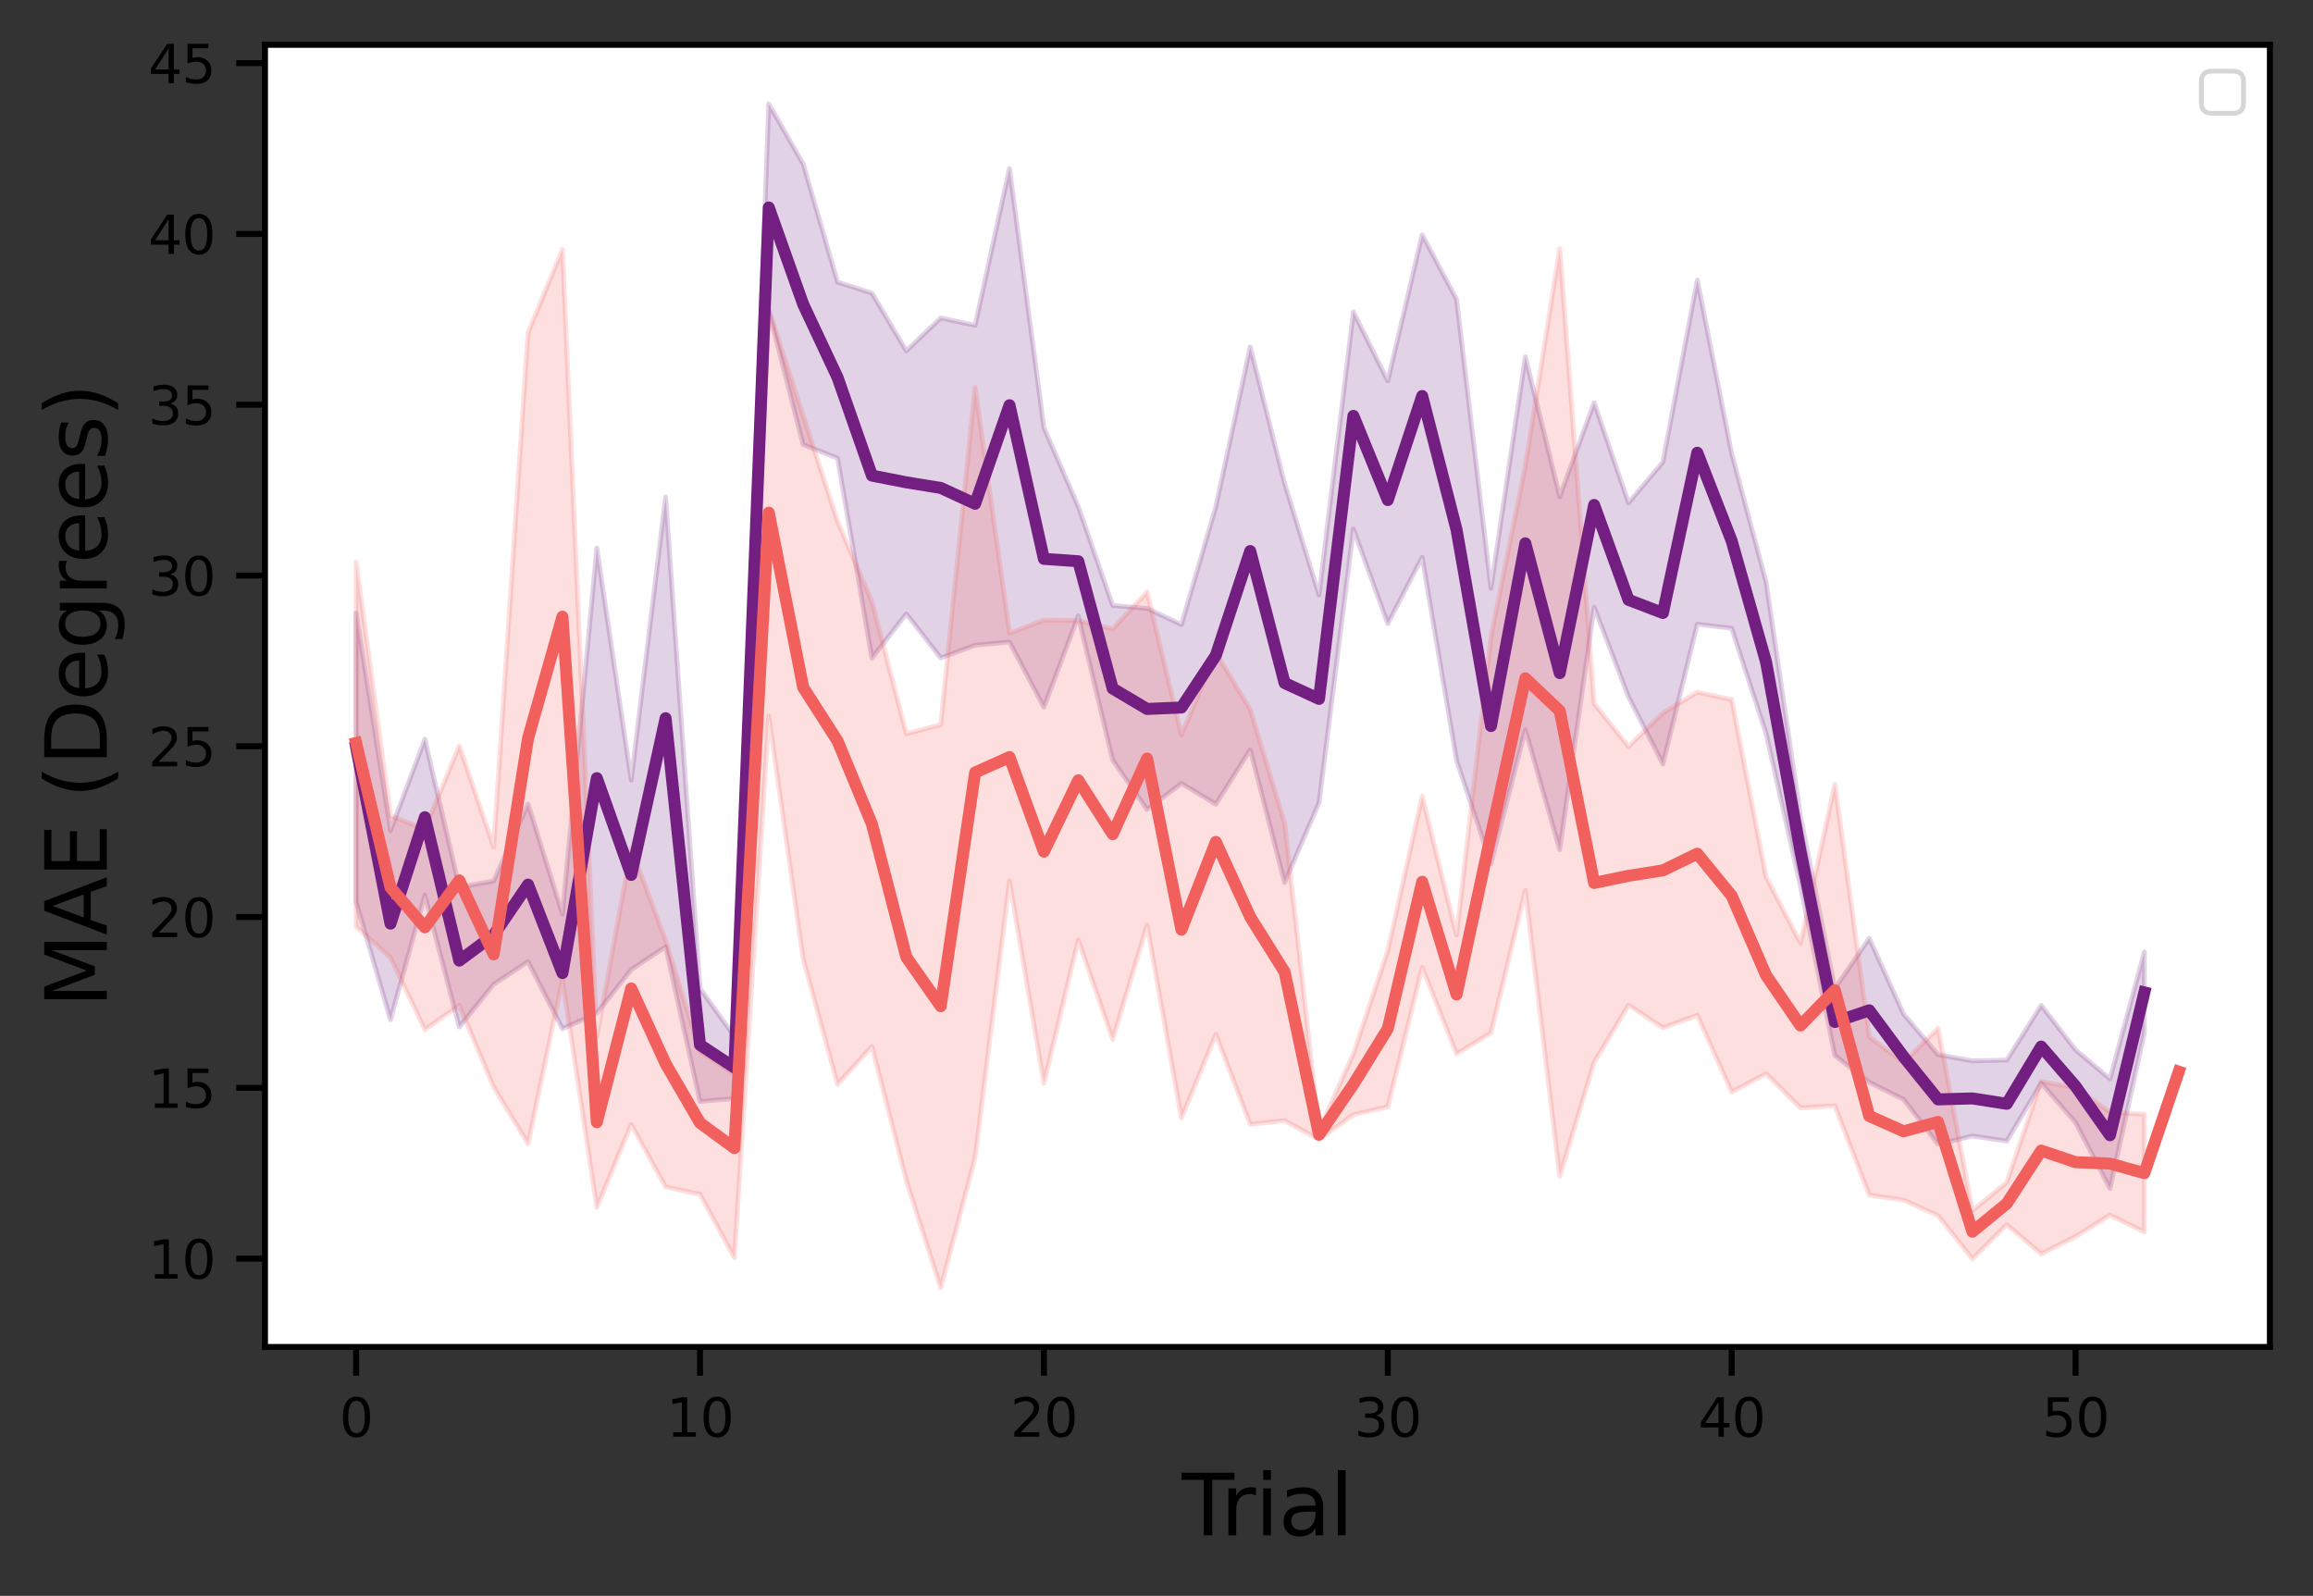 <?xml version="1.0" encoding="utf-8" standalone="no"?>
<!DOCTYPE svg PUBLIC "-//W3C//DTD SVG 1.1//EN"
  "http://www.w3.org/Graphics/SVG/1.1/DTD/svg11.dtd">
<svg height="266.486pt" version="1.1" viewBox="0 0 386.247 266.486" width="386.247pt" xmlns="http://www.w3.org/2000/svg" xmlns:xlink="http://www.w3.org/1999/xlink">
 <rect x="0" y="0" width="386.247" height="266.486" fill="#333333" stroke="none"/>
 <defs>
  <style type="text/css">*{stroke-linecap:butt;stroke-linejoin:round;}</style>
 </defs>
 <g id="figure_1">
  <g id="patch_1">
   <path d="M 0 266.486 
L 386.247 266.486 
L 386.247 0 
L 0 0 
z
" style="fill:none;"/>
  </g>
  <g id="axes_1">
   <g id="patch_2">
    <path d="M 44.247 224.92 
L 379.047 224.92 
L 379.047 7.48 
L 44.247 7.48 
z
" style="fill:#ffffff;"/>
   </g>
   <g id="PolyCollection_1">
    <defs>
     <path d="M 59.466 -164.143 
L 59.466 -115.904 
L 65.208 -96.203 
L 70.951 -117 
L 76.694 -94.987 
L 82.436 -102.134 
L 88.179 -105.901 
L 93.922 -94.691 
L 99.665 -97.306 
L 105.407 -104.563 
L 111.15 -108.386 
L 116.893 -82.562 
L 122.635 -83.044 
L 128.378 -214.565 
L 134.121 -192.236 
L 139.863 -189.983 
L 145.606 -156.592 
L 151.349 -163.987 
L 157.092 -156.618 
L 162.834 -158.745 
L 168.577 -159.273 
L 174.32 -148.39 
L 180.062 -163.625 
L 185.805 -139.557 
L 191.548 -131.31 
L 197.291 -135.672 
L 203.033 -132.198 
L 208.776 -141.291 
L 214.519 -119.113 
L 220.261 -132.43 
L 226.004 -178.123 
L 231.747 -162.335 
L 237.49 -173.42 
L 243.232 -139.532 
L 248.975 -122.262 
L 254.718 -144.612 
L 260.46 -124.616 
L 266.203 -165.092 
L 271.946 -150.129 
L 277.689 -138.922 
L 283.431 -162.262 
L 289.174 -161.562 
L 294.917 -144.021 
L 300.659 -118.473 
L 306.402 -90.229 
L 312.145 -85.764 
L 317.888 -82.903 
L 323.63 -75.425 
L 329.373 -76.793 
L 335.116 -75.934 
L 340.858 -85.631 
L 346.601 -79.022 
L 352.344 -68.027 
L 358.086 -93.994 
L 358.086 -107.534 
L 358.086 -107.534 
L 352.344 -86.315 
L 346.601 -91.165 
L 340.858 -98.605 
L 335.116 -89.465 
L 329.373 -89.336 
L 323.63 -90.378 
L 317.888 -97.125 
L 312.145 -109.792 
L 306.402 -101.428 
L 300.659 -130.222 
L 294.917 -169.289 
L 289.174 -190.756 
L 283.431 -219.737 
L 277.689 -189.334 
L 271.946 -182.503 
L 266.203 -199.238 
L 260.46 -183.551 
L 254.718 -206.907 
L 248.975 -168.237 
L 243.232 -216.49 
L 237.49 -227.297 
L 231.747 -202.883 
L 226.004 -214.409 
L 220.261 -167.134 
L 214.519 -185.74 
L 208.776 -208.534 
L 203.033 -181.88 
L 197.291 -162.191 
L 191.548 -164.896 
L 185.805 -165.376 
L 180.062 -181.906 
L 174.32 -195.067 
L 168.577 -238.359 
L 162.834 -212.154 
L 157.092 -213.399 
L 151.349 -207.893 
L 145.606 -217.545 
L 139.863 -219.364 
L 134.121 -239.121 
L 128.378 -249.122 
L 122.635 -93.408 
L 116.893 -101.446 
L 111.15 -183.49 
L 105.407 -136.21 
L 99.665 -174.971 
L 93.922 -113.846 
L 88.179 -132.235 
L 82.436 -119.375 
L 76.694 -118.346 
L 70.951 -143.043 
L 65.208 -127.772 
L 59.466 -164.143 
z
" id="m15d3aa0741" style="stroke:#721f81;stroke-opacity:0.2;stroke-width:0.8;"/>
    </defs>
    <g clip-path="url(#p32c90aa858)">
     <use style="fill:#721f81;fill-opacity:0.2;stroke:#721f81;stroke-opacity:0.2;stroke-width:0.8;" x="0" xlink:href="#m15d3aa0741" y="266.486"/>
    </g>
   </g>
   <g id="PolyCollection_2">
    <defs>
     <path d="M 59.466 -172.574 
L 59.466 -111.737 
L 65.208 -106.591 
L 70.951 -94.562 
L 76.694 -98.602 
L 82.436 -84.983 
L 88.179 -75.496 
L 93.922 -102.921 
L 99.665 -64.864 
L 105.407 -78.713 
L 111.15 -68.29 
L 116.893 -67.051 
L 122.635 -56.47 
L 128.378 -146.919 
L 134.121 -106.371 
L 139.863 -85.431 
L 145.606 -91.759 
L 151.349 -69.352 
L 157.092 -51.45 
L 162.834 -73.189 
L 168.577 -119.387 
L 174.32 -85.618 
L 180.062 -109.53 
L 185.805 -92.917 
L 191.548 -111.996 
L 197.291 -79.79 
L 203.033 -93.771 
L 208.776 -78.745 
L 214.519 -79.358 
L 220.261 -76.198 
L 226.004 -80.356 
L 231.747 -81.677 
L 237.49 -104.963 
L 243.232 -90.524 
L 248.975 -94.026 
L 254.718 -117.799 
L 260.46 -70.097 
L 266.203 -89.097 
L 271.946 -98.658 
L 277.689 -94.857 
L 283.431 -96.963 
L 289.174 -84.139 
L 294.917 -87.191 
L 300.659 -81.488 
L 306.402 -81.845 
L 312.145 -66.927 
L 317.888 -66.083 
L 323.63 -63.513 
L 329.373 -56.268 
L 335.116 -61.987 
L 340.858 -57.106 
L 346.601 -60.024 
L 352.344 -63.575 
L 358.086 -60.759 
L 358.086 -80.418 
L 358.086 -80.418 
L 352.344 -80.792 
L 346.601 -84.814 
L 340.858 -85.918 
L 335.116 -69.048 
L 329.373 -64.341 
L 323.63 -94.765 
L 317.888 -89.06 
L 312.145 -93.338 
L 306.402 -135.505 
L 300.659 -108.987 
L 294.917 -120.053 
L 289.174 -149.668 
L 283.431 -150.896 
L 277.689 -147.434 
L 271.946 -141.821 
L 266.203 -148.993 
L 260.46 -224.981 
L 254.718 -188.637 
L 248.975 -160.125 
L 243.232 -110.326 
L 237.49 -133.514 
L 231.747 -107.744 
L 226.004 -90.498 
L 220.261 -77.816 
L 214.519 -129.011 
L 208.776 -147.964 
L 203.033 -157.5 
L 197.291 -143.744 
L 191.548 -167.631 
L 185.805 -161.466 
L 180.062 -162.848 
L 174.32 -162.935 
L 168.577 -160.733 
L 162.834 -201.788 
L 157.092 -145.476 
L 151.349 -143.957 
L 145.606 -165.971 
L 139.863 -179.424 
L 134.121 -197.047 
L 128.378 -214.834 
L 122.635 -87.091 
L 116.893 -90.899 
L 111.15 -109.445 
L 105.407 -124.812 
L 99.665 -93.33 
L 93.922 -224.828 
L 88.179 -210.905 
L 82.436 -125.039 
L 76.694 -141.957 
L 70.951 -128.021 
L 65.208 -130.269 
L 59.466 -172.574 
z
" id="m3f80fbe47b" style="stroke:#f1605d;stroke-opacity:0.2;stroke-width:0.8;"/>
    </defs>
    <g clip-path="url(#p32c90aa858)">
     <use style="fill:#f1605d;fill-opacity:0.2;stroke:#f1605d;stroke-opacity:0.2;stroke-width:0.8;" x="0" xlink:href="#m3f80fbe47b" y="266.486"/>
    </g>
   </g>
   <g id="matplotlib.axis_1">
    <g id="xtick_1">
     <g id="line2d_1">
      <defs>
       <path d="M 0 0 
L 0 4.8 
" id="ma167ac62c8" style="stroke:#000000;"/>
      </defs>
      <g>
       <use style="stroke:#000000;" x="59.466" xlink:href="#ma167ac62c8" y="224.92"/>
      </g>
     </g>
     <g id="text_1">
      <!-- 0 -->
      <g transform="translate(56.666 239.907)scale(0.088 -0.088)">
       <defs>
        <path d="M 2034 4250 
Q 1547 4250 1301 3770 
Q 1056 3291 1056 2328 
Q 1056 1369 1301 889 
Q 1547 409 2034 409 
Q 2525 409 2770 889 
Q 3016 1369 3016 2328 
Q 3016 3291 2770 3770 
Q 2525 4250 2034 4250 
z
M 2034 4750 
Q 2819 4750 3233 4129 
Q 3647 3509 3647 2328 
Q 3647 1150 3233 529 
Q 2819 -91 2034 -91 
Q 1250 -91 836 529 
Q 422 1150 422 2328 
Q 422 3509 836 4129 
Q 1250 4750 2034 4750 
z
" id="DejaVuSans-30" transform="scale(0.016)"/>
       </defs>
       <use xlink:href="#DejaVuSans-30"/>
      </g>
     </g>
    </g>
    <g id="xtick_2">
     <g id="line2d_2">
      <g>
       <use style="stroke:#000000;" x="116.893" xlink:href="#ma167ac62c8" y="224.92"/>
      </g>
     </g>
     <g id="text_2">
      <!-- 10 -->
      <g transform="translate(111.294 239.907)scale(0.088 -0.088)">
       <defs>
        <path d="M 794 531 
L 1825 531 
L 1825 4091 
L 703 3866 
L 703 4441 
L 1819 4666 
L 2450 4666 
L 2450 531 
L 3481 531 
L 3481 0 
L 794 0 
L 794 531 
z
" id="DejaVuSans-31" transform="scale(0.016)"/>
       </defs>
       <use xlink:href="#DejaVuSans-31"/>
       <use x="63.623" xlink:href="#DejaVuSans-30"/>
      </g>
     </g>
    </g>
    <g id="xtick_3">
     <g id="line2d_3">
      <g>
       <use style="stroke:#000000;" x="174.32" xlink:href="#ma167ac62c8" y="224.92"/>
      </g>
     </g>
     <g id="text_3">
      <!-- 20 -->
      <g transform="translate(168.721 239.907)scale(0.088 -0.088)">
       <defs>
        <path d="M 1228 531 
L 3431 531 
L 3431 0 
L 469 0 
L 469 531 
Q 828 903 1448 1529 
Q 2069 2156 2228 2338 
Q 2531 2678 2651 2914 
Q 2772 3150 2772 3378 
Q 2772 3750 2511 3984 
Q 2250 4219 1831 4219 
Q 1534 4219 1204 4116 
Q 875 4013 500 3803 
L 500 4441 
Q 881 4594 1212 4672 
Q 1544 4750 1819 4750 
Q 2544 4750 2975 4387 
Q 3406 4025 3406 3419 
Q 3406 3131 3298 2873 
Q 3191 2616 2906 2266 
Q 2828 2175 2409 1742 
Q 1991 1309 1228 531 
z
" id="DejaVuSans-32" transform="scale(0.016)"/>
       </defs>
       <use xlink:href="#DejaVuSans-32"/>
       <use x="63.623" xlink:href="#DejaVuSans-30"/>
      </g>
     </g>
    </g>
    <g id="xtick_4">
     <g id="line2d_4">
      <g>
       <use style="stroke:#000000;" x="231.747" xlink:href="#ma167ac62c8" y="224.92"/>
      </g>
     </g>
     <g id="text_4">
      <!-- 30 -->
      <g transform="translate(226.148 239.907)scale(0.088 -0.088)">
       <defs>
        <path d="M 2597 2516 
Q 3050 2419 3304 2112 
Q 3559 1806 3559 1356 
Q 3559 666 3084 287 
Q 2609 -91 1734 -91 
Q 1441 -91 1130 -33 
Q 819 25 488 141 
L 488 750 
Q 750 597 1062 519 
Q 1375 441 1716 441 
Q 2309 441 2620 675 
Q 2931 909 2931 1356 
Q 2931 1769 2642 2001 
Q 2353 2234 1838 2234 
L 1294 2234 
L 1294 2753 
L 1863 2753 
Q 2328 2753 2575 2939 
Q 2822 3125 2822 3475 
Q 2822 3834 2567 4026 
Q 2313 4219 1838 4219 
Q 1578 4219 1281 4162 
Q 984 4106 628 3988 
L 628 4550 
Q 988 4650 1302 4700 
Q 1616 4750 1894 4750 
Q 2613 4750 3031 4423 
Q 3450 4097 3450 3541 
Q 3450 3153 3228 2886 
Q 3006 2619 2597 2516 
z
" id="DejaVuSans-33" transform="scale(0.016)"/>
       </defs>
       <use xlink:href="#DejaVuSans-33"/>
       <use x="63.623" xlink:href="#DejaVuSans-30"/>
      </g>
     </g>
    </g>
    <g id="xtick_5">
     <g id="line2d_5">
      <g>
       <use style="stroke:#000000;" x="289.174" xlink:href="#ma167ac62c8" y="224.92"/>
      </g>
     </g>
     <g id="text_5">
      <!-- 40 -->
      <g transform="translate(283.575 239.907)scale(0.088 -0.088)">
       <defs>
        <path d="M 2419 4116 
L 825 1625 
L 2419 1625 
L 2419 4116 
z
M 2253 4666 
L 3047 4666 
L 3047 1625 
L 3713 1625 
L 3713 1100 
L 3047 1100 
L 3047 0 
L 2419 0 
L 2419 1100 
L 313 1100 
L 313 1709 
L 2253 4666 
z
" id="DejaVuSans-34" transform="scale(0.016)"/>
       </defs>
       <use xlink:href="#DejaVuSans-34"/>
       <use x="63.623" xlink:href="#DejaVuSans-30"/>
      </g>
     </g>
    </g>
    <g id="xtick_6">
     <g id="line2d_6">
      <g>
       <use style="stroke:#000000;" x="346.601" xlink:href="#ma167ac62c8" y="224.92"/>
      </g>
     </g>
     <g id="text_6">
      <!-- 50 -->
      <g transform="translate(341.002 239.907)scale(0.088 -0.088)">
       <defs>
        <path d="M 691 4666 
L 3169 4666 
L 3169 4134 
L 1269 4134 
L 1269 2991 
Q 1406 3038 1543 3061 
Q 1681 3084 1819 3084 
Q 2600 3084 3056 2656 
Q 3513 2228 3513 1497 
Q 3513 744 3044 326 
Q 2575 -91 1722 -91 
Q 1428 -91 1123 -41 
Q 819 9 494 109 
L 494 744 
Q 775 591 1075 516 
Q 1375 441 1709 441 
Q 2250 441 2565 725 
Q 2881 1009 2881 1497 
Q 2881 1984 2565 2268 
Q 2250 2553 1709 2553 
Q 1456 2553 1204 2497 
Q 953 2441 691 2322 
L 691 4666 
z
" id="DejaVuSans-35" transform="scale(0.016)"/>
       </defs>
       <use xlink:href="#DejaVuSans-35"/>
       <use x="63.623" xlink:href="#DejaVuSans-30"/>
      </g>
     </g>
    </g>
    <g id="text_7">
     <!-- Trial -->
     <g transform="translate(197.348 256.375)scale(0.14 -0.14)">
      <defs>
       <path d="M -19 4666 
L 3928 4666 
L 3928 4134 
L 2272 4134 
L 2272 0 
L 1638 0 
L 1638 4134 
L -19 4134 
L -19 4666 
z
" id="DejaVuSans-54" transform="scale(0.016)"/>
       <path d="M 2631 2963 
Q 2534 3019 2420 3045 
Q 2306 3072 2169 3072 
Q 1681 3072 1420 2755 
Q 1159 2438 1159 1844 
L 1159 0 
L 581 0 
L 581 3500 
L 1159 3500 
L 1159 2956 
Q 1341 3275 1631 3429 
Q 1922 3584 2338 3584 
Q 2397 3584 2469 3576 
Q 2541 3569 2628 3553 
L 2631 2963 
z
" id="DejaVuSans-72" transform="scale(0.016)"/>
       <path d="M 603 3500 
L 1178 3500 
L 1178 0 
L 603 0 
L 603 3500 
z
M 603 4863 
L 1178 4863 
L 1178 4134 
L 603 4134 
L 603 4863 
z
" id="DejaVuSans-69" transform="scale(0.016)"/>
       <path d="M 2194 1759 
Q 1497 1759 1228 1600 
Q 959 1441 959 1056 
Q 959 750 1161 570 
Q 1363 391 1709 391 
Q 2188 391 2477 730 
Q 2766 1069 2766 1631 
L 2766 1759 
L 2194 1759 
z
M 3341 1997 
L 3341 0 
L 2766 0 
L 2766 531 
Q 2569 213 2275 61 
Q 1981 -91 1556 -91 
Q 1019 -91 701 211 
Q 384 513 384 1019 
Q 384 1609 779 1909 
Q 1175 2209 1959 2209 
L 2766 2209 
L 2766 2266 
Q 2766 2663 2505 2880 
Q 2244 3097 1772 3097 
Q 1472 3097 1187 3025 
Q 903 2953 641 2809 
L 641 3341 
Q 956 3463 1253 3523 
Q 1550 3584 1831 3584 
Q 2591 3584 2966 3190 
Q 3341 2797 3341 1997 
z
" id="DejaVuSans-61" transform="scale(0.016)"/>
       <path d="M 603 4863 
L 1178 4863 
L 1178 0 
L 603 0 
L 603 4863 
z
" id="DejaVuSans-6c" transform="scale(0.016)"/>
      </defs>
      <use xlink:href="#DejaVuSans-54"/>
      <use x="46.334" xlink:href="#DejaVuSans-72"/>
      <use x="87.447" xlink:href="#DejaVuSans-69"/>
      <use x="115.23" xlink:href="#DejaVuSans-61"/>
      <use x="176.51" xlink:href="#DejaVuSans-6c"/>
     </g>
    </g>
   </g>
   <g id="matplotlib.axis_2">
    <g id="ytick_1">
     <g id="line2d_7">
      <defs>
       <path d="M 0 0 
L -4.8 0 
" id="m916ef74741" style="stroke:#000000;"/>
      </defs>
      <g>
       <use style="stroke:#000000;" x="44.247" xlink:href="#m916ef74741" y="210.175"/>
      </g>
     </g>
     <g id="text_8">
      <!-- 10 -->
      <g transform="translate(24.749 213.518)scale(0.088 -0.088)">
       <use xlink:href="#DejaVuSans-31"/>
       <use x="63.623" xlink:href="#DejaVuSans-30"/>
      </g>
     </g>
    </g>
    <g id="ytick_2">
     <g id="line2d_8">
      <g>
       <use style="stroke:#000000;" x="44.247" xlink:href="#m916ef74741" y="181.656"/>
      </g>
     </g>
     <g id="text_9">
      <!-- 15 -->
      <g transform="translate(24.749 184.999)scale(0.088 -0.088)">
       <use xlink:href="#DejaVuSans-31"/>
       <use x="63.623" xlink:href="#DejaVuSans-35"/>
      </g>
     </g>
    </g>
    <g id="ytick_3">
     <g id="line2d_9">
      <g>
       <use style="stroke:#000000;" x="44.247" xlink:href="#m916ef74741" y="153.137"/>
      </g>
     </g>
     <g id="text_10">
      <!-- 20 -->
      <g transform="translate(24.749 156.48)scale(0.088 -0.088)">
       <use xlink:href="#DejaVuSans-32"/>
       <use x="63.623" xlink:href="#DejaVuSans-30"/>
      </g>
     </g>
    </g>
    <g id="ytick_4">
     <g id="line2d_10">
      <g>
       <use style="stroke:#000000;" x="44.247" xlink:href="#m916ef74741" y="124.618"/>
      </g>
     </g>
     <g id="text_11">
      <!-- 25 -->
      <g transform="translate(24.749 127.962)scale(0.088 -0.088)">
       <use xlink:href="#DejaVuSans-32"/>
       <use x="63.623" xlink:href="#DejaVuSans-35"/>
      </g>
     </g>
    </g>
    <g id="ytick_5">
     <g id="line2d_11">
      <g>
       <use style="stroke:#000000;" x="44.247" xlink:href="#m916ef74741" y="96.1"/>
      </g>
     </g>
     <g id="text_12">
      <!-- 30 -->
      <g transform="translate(24.749 99.443)scale(0.088 -0.088)">
       <use xlink:href="#DejaVuSans-33"/>
       <use x="63.623" xlink:href="#DejaVuSans-30"/>
      </g>
     </g>
    </g>
    <g id="ytick_6">
     <g id="line2d_12">
      <g>
       <use style="stroke:#000000;" x="44.247" xlink:href="#m916ef74741" y="67.581"/>
      </g>
     </g>
     <g id="text_13">
      <!-- 35 -->
      <g transform="translate(24.749 70.924)scale(0.088 -0.088)">
       <use xlink:href="#DejaVuSans-33"/>
       <use x="63.623" xlink:href="#DejaVuSans-35"/>
      </g>
     </g>
    </g>
    <g id="ytick_7">
     <g id="line2d_13">
      <g>
       <use style="stroke:#000000;" x="44.247" xlink:href="#m916ef74741" y="39.062"/>
      </g>
     </g>
     <g id="text_14">
      <!-- 40 -->
      <g transform="translate(24.749 42.405)scale(0.088 -0.088)">
       <use xlink:href="#DejaVuSans-34"/>
       <use x="63.623" xlink:href="#DejaVuSans-30"/>
      </g>
     </g>
    </g>
    <g id="ytick_8">
     <g id="line2d_14">
      <g>
       <use style="stroke:#000000;" x="44.247" xlink:href="#m916ef74741" y="10.543"/>
      </g>
     </g>
     <g id="text_15">
      <!-- 45 -->
      <g transform="translate(24.749 13.887)scale(0.088 -0.088)">
       <use xlink:href="#DejaVuSans-34"/>
       <use x="63.623" xlink:href="#DejaVuSans-35"/>
      </g>
     </g>
    </g>
    <g id="text_16">
     <!-- MAE (Degrees) -->
     <g transform="translate(17.838 168.261)rotate(-90)scale(0.14 -0.14)">
      <defs>
       <path d="M 628 4666 
L 1569 4666 
L 2759 1491 
L 3956 4666 
L 4897 4666 
L 4897 0 
L 4281 0 
L 4281 4097 
L 3078 897 
L 2444 897 
L 1241 4097 
L 1241 0 
L 628 0 
L 628 4666 
z
" id="DejaVuSans-4d" transform="scale(0.016)"/>
       <path d="M 2188 4044 
L 1331 1722 
L 3047 1722 
L 2188 4044 
z
M 1831 4666 
L 2547 4666 
L 4325 0 
L 3669 0 
L 3244 1197 
L 1141 1197 
L 716 0 
L 50 0 
L 1831 4666 
z
" id="DejaVuSans-41" transform="scale(0.016)"/>
       <path d="M 628 4666 
L 3578 4666 
L 3578 4134 
L 1259 4134 
L 1259 2753 
L 3481 2753 
L 3481 2222 
L 1259 2222 
L 1259 531 
L 3634 531 
L 3634 0 
L 628 0 
L 628 4666 
z
" id="DejaVuSans-45" transform="scale(0.016)"/>
       <path id="DejaVuSans-20" transform="scale(0.016)"/>
       <path d="M 1984 4856 
Q 1566 4138 1362 3434 
Q 1159 2731 1159 2009 
Q 1159 1288 1364 580 
Q 1569 -128 1984 -844 
L 1484 -844 
Q 1016 -109 783 600 
Q 550 1309 550 2009 
Q 550 2706 781 3412 
Q 1013 4119 1484 4856 
L 1984 4856 
z
" id="DejaVuSans-28" transform="scale(0.016)"/>
       <path d="M 1259 4147 
L 1259 519 
L 2022 519 
Q 2988 519 3436 956 
Q 3884 1394 3884 2338 
Q 3884 3275 3436 3711 
Q 2988 4147 2022 4147 
L 1259 4147 
z
M 628 4666 
L 1925 4666 
Q 3281 4666 3915 4102 
Q 4550 3538 4550 2338 
Q 4550 1131 3912 565 
Q 3275 0 1925 0 
L 628 0 
L 628 4666 
z
" id="DejaVuSans-44" transform="scale(0.016)"/>
       <path d="M 3597 1894 
L 3597 1613 
L 953 1613 
Q 991 1019 1311 708 
Q 1631 397 2203 397 
Q 2534 397 2845 478 
Q 3156 559 3463 722 
L 3463 178 
Q 3153 47 2828 -22 
Q 2503 -91 2169 -91 
Q 1331 -91 842 396 
Q 353 884 353 1716 
Q 353 2575 817 3079 
Q 1281 3584 2069 3584 
Q 2775 3584 3186 3129 
Q 3597 2675 3597 1894 
z
M 3022 2063 
Q 3016 2534 2758 2815 
Q 2500 3097 2075 3097 
Q 1594 3097 1305 2825 
Q 1016 2553 972 2059 
L 3022 2063 
z
" id="DejaVuSans-65" transform="scale(0.016)"/>
       <path d="M 2906 1791 
Q 2906 2416 2648 2759 
Q 2391 3103 1925 3103 
Q 1463 3103 1205 2759 
Q 947 2416 947 1791 
Q 947 1169 1205 825 
Q 1463 481 1925 481 
Q 2391 481 2648 825 
Q 2906 1169 2906 1791 
z
M 3481 434 
Q 3481 -459 3084 -895 
Q 2688 -1331 1869 -1331 
Q 1566 -1331 1297 -1286 
Q 1028 -1241 775 -1147 
L 775 -588 
Q 1028 -725 1275 -790 
Q 1522 -856 1778 -856 
Q 2344 -856 2625 -561 
Q 2906 -266 2906 331 
L 2906 616 
Q 2728 306 2450 153 
Q 2172 0 1784 0 
Q 1141 0 747 490 
Q 353 981 353 1791 
Q 353 2603 747 3093 
Q 1141 3584 1784 3584 
Q 2172 3584 2450 3431 
Q 2728 3278 2906 2969 
L 2906 3500 
L 3481 3500 
L 3481 434 
z
" id="DejaVuSans-67" transform="scale(0.016)"/>
       <path d="M 2834 3397 
L 2834 2853 
Q 2591 2978 2328 3040 
Q 2066 3103 1784 3103 
Q 1356 3103 1142 2972 
Q 928 2841 928 2578 
Q 928 2378 1081 2264 
Q 1234 2150 1697 2047 
L 1894 2003 
Q 2506 1872 2764 1633 
Q 3022 1394 3022 966 
Q 3022 478 2636 193 
Q 2250 -91 1575 -91 
Q 1294 -91 989 -36 
Q 684 19 347 128 
L 347 722 
Q 666 556 975 473 
Q 1284 391 1588 391 
Q 1994 391 2212 530 
Q 2431 669 2431 922 
Q 2431 1156 2273 1281 
Q 2116 1406 1581 1522 
L 1381 1569 
Q 847 1681 609 1914 
Q 372 2147 372 2553 
Q 372 3047 722 3315 
Q 1072 3584 1716 3584 
Q 2034 3584 2315 3537 
Q 2597 3491 2834 3397 
z
" id="DejaVuSans-73" transform="scale(0.016)"/>
       <path d="M 513 4856 
L 1013 4856 
Q 1481 4119 1714 3412 
Q 1947 2706 1947 2009 
Q 1947 1309 1714 600 
Q 1481 -109 1013 -844 
L 513 -844 
Q 928 -128 1133 580 
Q 1338 1288 1338 2009 
Q 1338 2731 1133 3434 
Q 928 4138 513 4856 
z
" id="DejaVuSans-29" transform="scale(0.016)"/>
      </defs>
      <use xlink:href="#DejaVuSans-4d"/>
      <use x="86.279" xlink:href="#DejaVuSans-41"/>
      <use x="154.688" xlink:href="#DejaVuSans-45"/>
      <use x="217.871" xlink:href="#DejaVuSans-20"/>
      <use x="249.658" xlink:href="#DejaVuSans-28"/>
      <use x="288.672" xlink:href="#DejaVuSans-44"/>
      <use x="365.674" xlink:href="#DejaVuSans-65"/>
      <use x="427.197" xlink:href="#DejaVuSans-67"/>
      <use x="490.674" xlink:href="#DejaVuSans-72"/>
      <use x="529.537" xlink:href="#DejaVuSans-65"/>
      <use x="591.061" xlink:href="#DejaVuSans-65"/>
      <use x="652.584" xlink:href="#DejaVuSans-73"/>
      <use x="704.684" xlink:href="#DejaVuSans-29"/>
     </g>
    </g>
   </g>
   <g id="line2d_15">
    <path clip-path="url(#p32c90aa858)" d="M 59.466 124.756 
L 65.208 154.234 
L 70.951 136.465 
L 76.694 160.413 
L 82.436 156.154 
L 88.179 147.717 
L 93.922 162.487 
L 99.665 129.94 
L 105.407 146.1 
L 111.15 119.929 
L 116.893 174.483 
L 122.635 178.261 
L 128.378 34.643 
L 134.121 50.808 
L 139.863 63.033 
L 145.606 79.418 
L 151.349 80.547 
L 157.092 81.478 
L 162.834 84.124 
L 168.577 67.67 
L 174.32 93.324 
L 180.062 93.721 
L 185.805 114.974 
L 191.548 118.383 
L 197.291 118.145 
L 203.033 109.448 
L 208.776 92.02 
L 214.519 114.06 
L 220.261 116.704 
L 226.004 69.446 
L 231.747 83.502 
L 237.49 66.128 
L 243.232 88.475 
L 248.975 121.237 
L 254.718 90.727 
L 260.46 112.402 
L 266.203 84.321 
L 271.946 100.17 
L 277.689 102.359 
L 283.431 75.598 
L 289.174 90.328 
L 294.917 110.554 
L 300.659 142.139 
L 306.402 170.658 
L 312.145 168.709 
L 317.888 176.472 
L 323.63 183.585 
L 329.373 183.422 
L 335.116 184.32 
L 340.858 174.764 
L 346.601 181.393 
L 352.344 189.568 
L 358.086 165.722 
" style="fill:none;stroke:#721f81;stroke-linecap:square;stroke-width:2;"/>
   </g>
   <g id="line2d_16">
    <path clip-path="url(#p32c90aa858)" d="M 59.466 124.07 
L 65.208 148.175 
L 70.951 154.85 
L 76.694 147.021 
L 82.436 159.365 
L 88.179 123.286 
L 93.922 102.982 
L 99.665 187.39 
L 105.407 165.064 
L 111.15 177.619 
L 116.893 187.511 
L 122.635 191.71 
L 128.378 85.61 
L 134.121 114.777 
L 139.863 123.745 
L 145.606 137.622 
L 151.349 159.832 
L 157.092 168.023 
L 162.834 128.998 
L 168.577 126.426 
L 174.32 142.21 
L 180.062 130.298 
L 185.805 139.295 
L 191.548 126.673 
L 197.291 155.248 
L 203.033 140.589 
L 208.776 153.132 
L 214.519 162.302 
L 220.261 189.479 
L 226.004 181.06 
L 231.747 171.776 
L 237.49 147.248 
L 243.232 166.061 
L 248.975 139.411 
L 254.718 113.268 
L 260.46 118.709 
L 266.203 147.441 
L 271.946 146.247 
L 277.689 145.341 
L 283.431 142.557 
L 289.174 149.583 
L 294.917 162.864 
L 300.659 171.249 
L 306.402 165.358 
L 312.145 186.354 
L 317.888 188.915 
L 323.63 187.347 
L 329.373 205.679 
L 335.116 200.969 
L 340.858 192.138 
L 346.601 194.067 
L 352.344 194.303 
L 358.086 195.898 
L 363.829 178.954 
" style="fill:none;stroke:#f1605d;stroke-linecap:square;stroke-width:2;"/>
   </g>
   <g id="line2d_17"/>
   <g id="line2d_18"/>
   <g id="patch_3">
    <path d="M 44.247 224.92 
L 44.247 7.48 
" style="fill:none;stroke:#000000;stroke-linecap:square;stroke-linejoin:miter;"/>
   </g>
   <g id="patch_4">
    <path d="M 379.047 224.92 
L 379.047 7.48 
" style="fill:none;stroke:#000000;stroke-linecap:square;stroke-linejoin:miter;"/>
   </g>
   <g id="patch_5">
    <path d="M 44.247 224.92 
L 379.047 224.92 
" style="fill:none;stroke:#000000;stroke-linecap:square;stroke-linejoin:miter;"/>
   </g>
   <g id="patch_6">
    <path d="M 44.247 7.48 
L 379.047 7.48 
" style="fill:none;stroke:#000000;stroke-linecap:square;stroke-linejoin:miter;"/>
   </g>
   <g id="legend_1">
    <g id="patch_7">
     <path d="M 369.367 18.92 
L 372.887 18.92 
Q 374.647 18.92 374.647 17.16 
L 374.647 13.64 
Q 374.647 11.88 372.887 11.88 
L 369.367 11.88 
Q 367.607 11.88 367.607 13.64 
L 367.607 17.16 
Q 367.607 18.92 369.367 18.92 
z
" style="fill:#ffffff;opacity:0.8;stroke:#cccccc;stroke-linejoin:miter;stroke-width:0.8;"/>
    </g>
   </g>
  </g>
 </g>
 <defs>
  <clipPath id="p32c90aa858">
   <rect height="217.44" width="334.8" x="44.247" y="7.48"/>
  </clipPath>
 </defs>
</svg>
